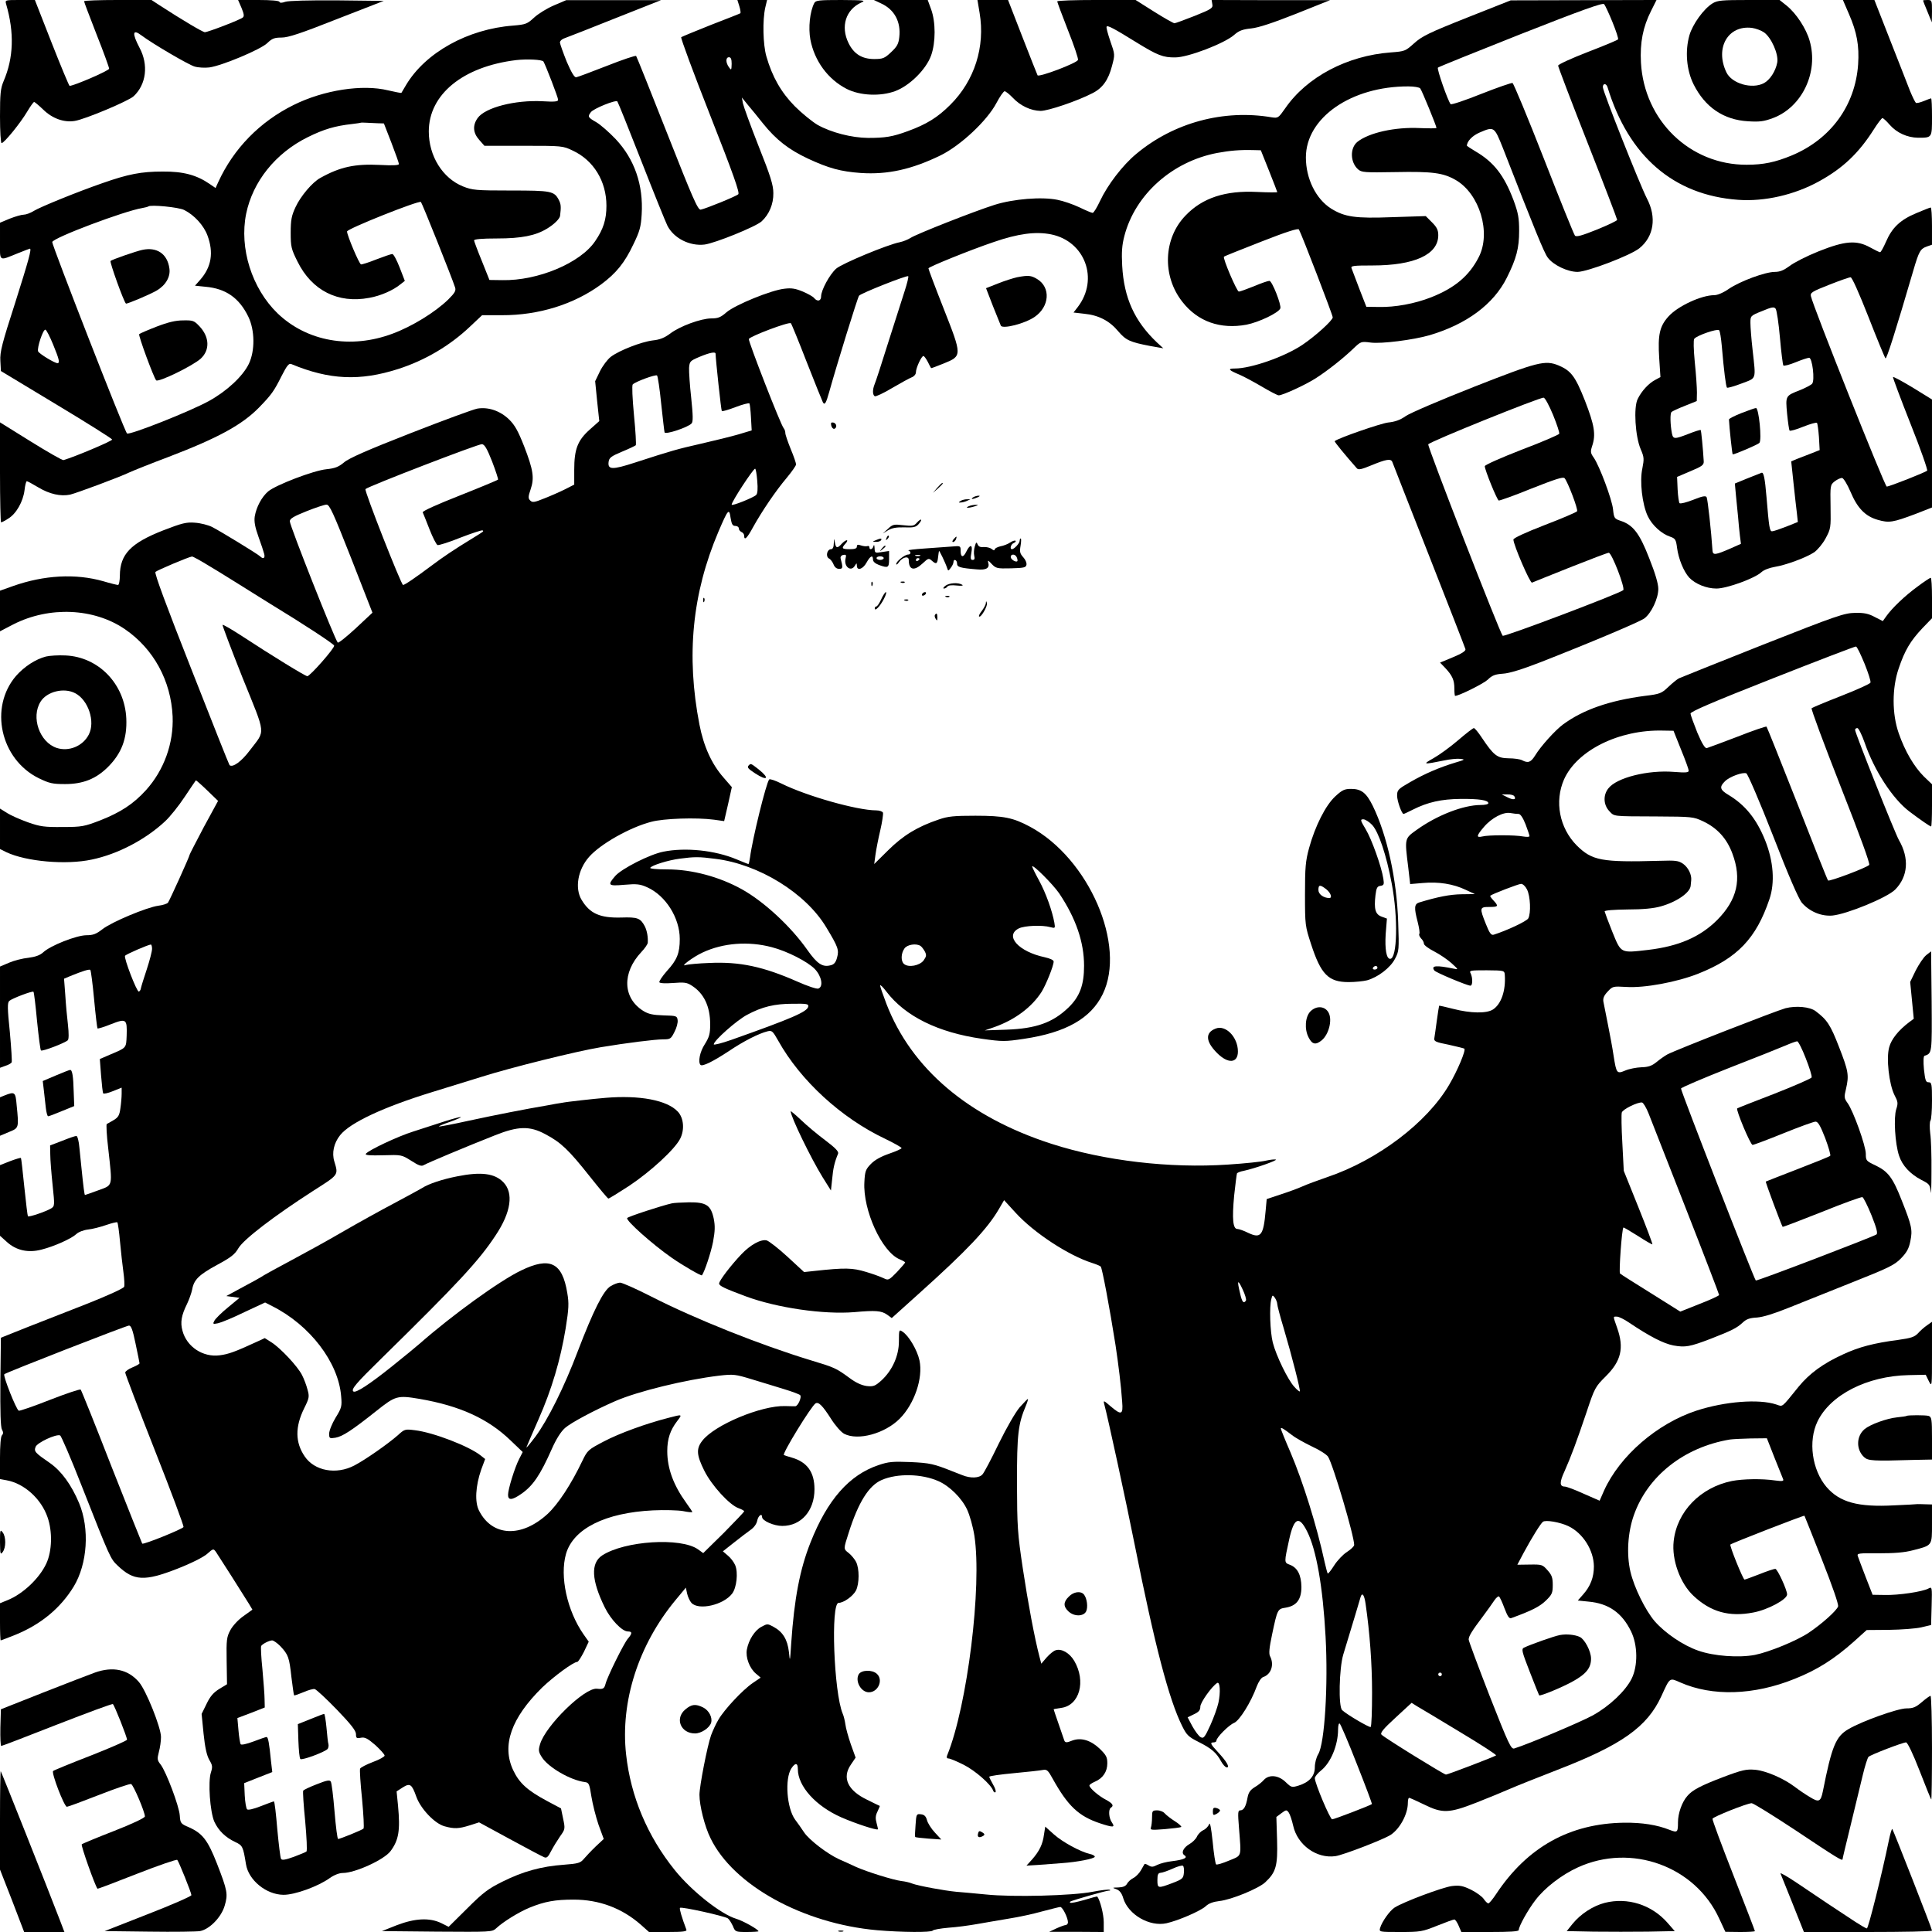 <?xml version="1.0" standalone="no"?>
<!DOCTYPE svg PUBLIC "-//W3C//DTD SVG 20010904//EN"
 "http://www.w3.org/TR/2001/REC-SVG-20010904/DTD/svg10.dtd">
<svg version="1.0" xmlns="http://www.w3.org/2000/svg"
 width="1080pt" height="1080pt" viewBox="0 0 1080 1080"
 preserveAspectRatio="xMidYMid meet">
<g transform="translate(0,1080) scale(0.1,-0.1)"
fill="#000000" stroke="none">
<path d="M34 10778 c47 -161 42 -302 -14 -432 -17 -41 -20 -69 -20 -197 0 -83
4 -149 9 -149 14 0 106 113 143 176 18 30 35 54 39 54 3 0 26 -19 51 -43 51
-50 117 -73 176 -63 57 9 300 111 329 138 71 66 84 176 33 271 -43 82 -39 107
11 69 61 -46 264 -165 297 -174 20 -6 57 -8 82 -5 69 9 287 100 324 136 27 26
40 31 80 31 37 0 107 23 309 103 l262 102 -260 3 c-162 1 -271 -2 -290 -8 -20
-7 -31 -7 -33 0 -2 6 -48 10 -117 10 l-114 0 19 -44 c14 -34 16 -47 7 -54 -15
-13 -195 -82 -212 -82 -11 0 -126 68 -254 151 l-44 29 -189 0 c-103 0 -188 -3
-188 -7 0 -5 32 -88 70 -186 39 -98 70 -184 70 -191 0 -11 -197 -96 -221 -96
-3 0 -48 108 -100 240 l-94 240 -84 0 c-82 0 -83 0 -77 -22z"/>
<path d="M3097 10770 c-38 -16 -87 -46 -111 -68 -39 -36 -47 -39 -117 -45
-254 -19 -491 -151 -599 -332 -13 -22 -25 -42 -26 -44 -2 -2 -35 5 -75 14
-143 35 -359 2 -528 -82 -188 -93 -335 -243 -421 -431 l-15 -33 -35 24 c-72
49 -146 69 -261 68 -119 0 -192 -14 -337 -65 -141 -49 -345 -132 -383 -155
-19 -12 -44 -21 -56 -21 -13 0 -47 -10 -78 -22 l-55 -23 0 -103 c0 -118 -10
-112 104 -66 33 13 61 24 63 24 11 0 -7 -65 -82 -302 -74 -229 -86 -276 -83
-325 l3 -57 310 -187 c170 -102 311 -191 312 -196 3 -7 -207 -96 -272 -115 -6
-2 -88 45 -183 104 l-172 107 0 -280 c0 -153 3 -279 6 -279 4 0 22 9 40 21 45
27 83 95 91 158 3 28 9 51 13 51 4 0 33 -16 65 -35 62 -37 124 -51 177 -40 37
9 272 96 333 125 22 10 119 49 215 85 280 107 413 180 508 277 70 72 84 92
126 176 30 59 41 72 54 67 214 -89 384 -96 597 -28 150 48 289 130 401 236
l69 65 110 0 c206 -1 404 61 555 172 85 63 132 121 181 225 35 72 42 97 46
167 10 164 -40 308 -145 420 -36 38 -85 81 -109 95 -47 27 -49 31 -30 56 15
20 138 70 148 60 4 -5 64 -154 134 -333 70 -179 136 -342 146 -362 36 -70 124
-115 208 -105 59 8 287 100 319 130 42 39 66 97 65 157 0 45 -15 94 -82 262
-45 114 -84 222 -88 240 l-6 33 34 -42 c19 -22 57 -69 84 -103 74 -92 144
-146 250 -196 118 -55 185 -73 297 -81 150 -10 285 20 447 99 111 55 259 193
311 292 19 36 40 66 46 66 5 0 26 -16 45 -36 43 -46 102 -73 156 -74 42 0 205
55 290 99 56 28 89 74 109 152 17 64 17 64 -9 138 -14 41 -24 78 -21 82 5 9
41 -10 170 -90 114 -70 146 -83 214 -82 71 0 274 78 328 125 27 24 47 32 96
37 41 4 122 31 251 82 l190 76 -331 0 -331 1 4 -24 c4 -21 -4 -27 -99 -65 -56
-22 -107 -41 -113 -41 -5 0 -57 29 -114 65 l-103 65 -219 0 c-121 0 -219 -3
-219 -8 0 -4 27 -77 60 -161 34 -85 59 -160 56 -166 -6 -18 -218 -98 -226 -86
-3 6 -41 102 -85 215 l-80 206 -86 0 -85 0 12 -72 c32 -189 -28 -379 -164
-514 -71 -71 -133 -109 -237 -147 -87 -32 -127 -38 -223 -38 -92 1 -205 30
-282 73 -30 18 -87 64 -127 104 -76 77 -126 164 -159 279 -19 66 -22 203 -6
273 l10 42 -83 0 -83 0 11 -35 c6 -19 8 -37 6 -39 -2 -2 -76 -31 -164 -65 -88
-35 -163 -66 -167 -69 -4 -4 69 -201 162 -437 130 -330 166 -433 157 -441 -13
-12 -180 -80 -210 -86 -16 -2 -44 62 -187 425 -93 236 -171 431 -174 434 -3 4
-77 -21 -163 -55 -87 -34 -164 -63 -172 -64 -10 -2 -27 27 -53 87 -20 50 -37
98 -38 107 0 10 13 21 33 27 17 6 145 56 282 111 l250 99 -265 0 -265 0 -68
-29z m993 -327 c-1 -36 -2 -37 -15 -19 -19 26 -19 56 0 56 11 0 15 -11 15 -37z
m-1052 13 c12 -20 82 -201 82 -214 0 -10 -20 -12 -87 -8 -154 8 -321 -35 -363
-94 -29 -41 -26 -83 9 -122 l29 -33 219 0 c215 0 219 0 275 -27 116 -54 188
-171 188 -308 0 -77 -17 -131 -63 -198 -82 -122 -320 -222 -519 -218 l-72 1
-42 105 c-24 58 -43 110 -44 116 0 7 42 11 128 11 138 0 216 16 280 55 40 24
71 55 73 72 6 51 5 64 -7 88 -26 50 -42 53 -269 53 -195 0 -214 2 -267 23
-114 46 -191 170 -191 307 0 207 191 363 488 399 61 7 146 3 153 -8z m-927
-345 l35 -1 42 -108 c23 -60 42 -113 42 -119 0 -7 -35 -9 -105 -5 -142 7 -224
-11 -335 -73 -44 -24 -110 -102 -138 -163 -22 -47 -27 -71 -27 -143 0 -78 3
-91 38 -161 80 -162 226 -236 401 -203 63 11 134 42 175 76 l24 19 -29 75
c-16 41 -34 75 -41 75 -7 0 -47 -14 -89 -30 -42 -17 -81 -29 -86 -28 -11 4
-78 163 -78 184 0 15 402 175 413 165 7 -7 175 -427 191 -478 6 -18 -2 -31
-38 -67 -74 -72 -203 -151 -311 -191 -234 -88 -480 -44 -644 114 -143 139
-214 363 -175 556 37 180 164 339 344 428 91 45 152 63 250 74 25 3 46 6 47 7
1 1 15 1 30 0 15 -1 44 -2 64 -3z m-1081 -485 c57 -29 109 -86 130 -143 35
-95 22 -175 -40 -246 l-30 -34 59 -6 c113 -10 188 -62 239 -167 37 -76 38
-191 3 -264 -34 -70 -124 -153 -222 -207 -104 -58 -448 -194 -459 -182 -15 14
-421 1056 -418 1070 5 24 404 174 503 190 17 3 32 7 34 9 12 11 170 -4 201
-20z m-733 -752 c34 -83 39 -104 24 -104 -16 0 -103 53 -108 66 -7 20 28 125
41 121 6 -2 25 -39 43 -83z"/>
<path d="M795 9403 c-33 -7 -170 -54 -177 -62 -6 -5 73 -226 86 -238 4 -4 133
50 172 73 50 29 78 77 71 123 -11 82 -70 122 -152 104z"/>
<path d="M875 8974 c-49 -19 -93 -38 -97 -42 -6 -6 82 -245 95 -258 12 -13
207 82 250 122 51 48 48 120 -7 179 -31 33 -37 35 -92 34 -42 0 -84 -10 -149
-35z"/>
<path d="M4552 10783 c-25 -48 -34 -138 -22 -204 23 -120 98 -222 203 -276 75
-38 189 -43 272 -12 80 30 172 121 200 199 26 73 26 187 0 258 l-19 52 -150 0
-151 0 40 -19 c75 -34 112 -103 102 -189 -4 -38 -13 -53 -46 -84 -36 -34 -46
-38 -94 -38 -68 0 -114 28 -144 90 -45 92 -15 187 72 226 27 12 15 13 -112 14
-126 0 -143 -2 -151 -17z"/>
<path d="M8200 10701 c-212 -84 -252 -104 -295 -143 -49 -44 -52 -45 -130 -51
-244 -18 -470 -137 -591 -313 -37 -53 -40 -55 -74 -50 -269 46 -549 -29 -759
-205 -75 -62 -160 -173 -202 -263 -17 -36 -35 -66 -41 -66 -6 0 -39 14 -74 31
-36 17 -91 36 -123 42 -87 18 -246 5 -351 -28 -114 -36 -439 -164 -470 -185
-14 -9 -41 -20 -60 -24 -68 -13 -323 -119 -356 -148 -36 -32 -84 -120 -84
-155 0 -26 -21 -31 -39 -9 -6 8 -35 24 -63 36 -41 17 -63 21 -103 16 -75 -8
-274 -90 -323 -131 -33 -29 -48 -35 -86 -35 -57 0 -177 -44 -230 -85 -31 -23
-57 -34 -97 -38 -64 -8 -188 -56 -235 -92 -18 -14 -45 -50 -60 -80 l-27 -56
11 -111 12 -112 -54 -48 c-67 -60 -86 -109 -86 -224 l0 -83 -51 -26 c-28 -14
-80 -37 -116 -51 -56 -23 -67 -24 -79 -12 -12 12 -12 21 2 62 22 64 15 109
-36 241 -34 86 -52 119 -85 151 -49 47 -114 70 -176 60 -23 -4 -191 -66 -375
-138 -238 -93 -345 -140 -371 -163 -30 -25 -50 -33 -98 -38 -72 -7 -283 -88
-326 -124 -36 -31 -66 -87 -75 -140 -4 -29 1 -58 21 -114 15 -41 29 -84 32
-96 6 -24 -6 -30 -23 -13 -12 12 -216 137 -268 164 -22 11 -65 22 -96 24 -48
4 -72 -2 -178 -43 -181 -71 -241 -133 -242 -252 0 -29 -5 -53 -10 -53 -6 0
-43 9 -83 21 -155 44 -331 34 -504 -27 l-73 -26 0 -114 0 -113 75 39 c201 102
450 91 623 -27 161 -110 258 -289 267 -488 6 -150 -48 -300 -149 -412 -71 -78
-142 -124 -256 -169 -89 -34 -102 -37 -210 -37 -100 -1 -125 2 -193 26 -42 15
-95 38 -117 52 l-40 25 0 -113 0 -113 36 -18 c111 -52 333 -72 477 -41 145 30
301 112 410 214 27 25 76 86 109 136 33 49 61 91 63 93 1 1 30 -24 63 -56 l61
-59 -80 -147 c-43 -82 -79 -151 -79 -154 0 -9 -112 -256 -121 -268 -5 -6 -29
-14 -54 -17 -65 -9 -261 -91 -312 -131 -36 -28 -53 -34 -91 -34 -56 -1 -201
-58 -241 -96 -18 -16 -43 -25 -82 -30 -31 -3 -79 -15 -107 -27 l-52 -22 0
-283 0 -283 30 11 c17 5 32 14 35 19 3 4 -2 81 -10 170 -14 134 -14 164 -3
174 16 14 129 57 135 51 3 -2 12 -76 20 -163 9 -87 18 -161 22 -165 7 -7 135
42 150 57 6 6 6 39 1 85 -5 41 -12 116 -15 167 l-7 92 33 14 c68 28 109 41
114 35 3 -3 13 -77 21 -164 8 -87 17 -160 19 -163 3 -2 37 8 76 24 85 33 90
29 87 -64 -3 -71 0 -67 -92 -106 l-58 -25 7 -92 c4 -51 9 -96 12 -100 2 -4 26
1 53 12 l50 20 0 -34 c0 -18 -3 -55 -7 -81 -5 -39 -12 -51 -37 -66 -17 -10
-34 -20 -39 -22 -4 -1 -1 -63 8 -137 24 -218 28 -203 -56 -234 -38 -14 -72
-26 -74 -26 -3 0 -9 46 -20 155 -2 22 -7 70 -11 108 -3 38 -11 67 -17 67 -7 0
-42 -12 -79 -27 l-68 -26 1 -51 c0 -28 6 -104 13 -170 12 -115 12 -118 -8
-131 -28 -17 -124 -50 -130 -44 -2 2 -11 76 -20 163 -9 88 -17 161 -19 163 -2
2 -29 -6 -61 -18 l-56 -22 0 -197 0 -198 39 -35 c52 -47 119 -62 194 -42 71
18 166 61 193 86 12 12 41 23 66 26 23 2 69 14 101 25 32 11 60 18 63 15 3 -3
10 -52 15 -109 5 -56 14 -133 19 -170 5 -36 7 -73 4 -81 -3 -9 -94 -50 -202
-93 -108 -42 -262 -103 -342 -134 l-145 -58 -3 -246 c-1 -167 1 -253 9 -267 8
-15 8 -24 0 -32 -7 -7 -11 -57 -11 -128 l0 -117 38 -7 c98 -18 193 -104 228
-207 28 -80 25 -189 -7 -258 -39 -84 -132 -171 -217 -205 l-42 -17 0 -104 c0
-57 2 -104 4 -104 2 0 38 14 81 31 143 58 253 149 327 270 77 127 90 324 30
467 -43 102 -98 178 -162 223 -84 58 -91 65 -81 91 8 23 114 73 137 64 6 -2
60 -127 119 -278 162 -411 162 -411 203 -450 90 -86 150 -89 334 -17 77 30
144 64 165 82 35 31 36 31 50 12 15 -22 155 -242 185 -291 l19 -32 -50 -36
c-29 -20 -60 -54 -73 -78 -21 -39 -23 -54 -21 -173 l2 -130 -43 -26 c-32 -20
-51 -41 -71 -83 l-28 -57 11 -111 c8 -78 18 -121 32 -146 18 -30 19 -39 9 -70
-17 -52 -5 -220 19 -275 23 -50 62 -88 117 -114 41 -19 44 -25 60 -124 14 -89
113 -170 209 -171 63 -1 195 47 260 94 24 17 53 28 72 28 69 0 231 74 267 122
46 62 55 115 42 254 l-8 80 34 22 c41 26 51 19 76 -51 24 -68 103 -151 158
-166 54 -15 79 -14 140 5 l53 17 173 -94 c95 -52 181 -97 191 -101 14 -6 22 1
39 35 12 23 35 60 50 82 28 39 29 42 17 98 l-12 58 -79 42 c-108 58 -154 99
-188 171 -66 139 -11 293 162 463 67 64 175 143 196 143 5 0 21 25 37 56 l27
57 -29 41 c-92 132 -134 324 -98 450 41 141 220 230 486 243 63 3 139 1 168
-4 28 -6 52 -8 52 -5 0 2 -15 25 -34 51 -71 98 -106 192 -106 289 0 68 16 117
56 169 29 38 30 38 -50 17 -122 -31 -274 -86 -361 -132 -86 -45 -91 -49 -119
-107 -64 -134 -136 -243 -195 -298 -146 -134 -309 -127 -383 18 -25 48 -20
138 12 230 l22 59 -24 19 c-64 52 -266 130 -369 142 -55 7 -58 6 -95 -28 -56
-49 -180 -136 -243 -169 -101 -53 -223 -31 -278 51 -53 78 -54 164 -3 268 29
58 30 66 19 105 -6 24 -20 61 -31 82 -25 49 -120 150 -170 182 l-38 24 -52
-24 c-113 -52 -151 -66 -199 -72 -94 -13 -185 47 -209 137 -13 47 -6 86 25
149 12 25 25 61 29 81 10 56 38 83 141 139 76 41 98 58 118 93 30 50 200 180
416 319 146 93 143 88 120 165 -15 48 -3 103 32 147 55 70 244 158 514 241 66
20 190 59 275 85 168 53 530 143 668 166 144 24 303 44 349 44 40 0 44 3 63
41 12 22 20 52 18 66 -3 24 -6 25 -79 27 -59 2 -84 7 -113 25 -115 72 -120
213 -11 329 19 20 35 43 36 52 2 32 -4 66 -16 91 -25 47 -40 53 -133 50 -118
-3 -175 22 -221 99 -39 65 -21 169 42 240 63 72 228 165 347 196 70 19 253 25
351 12 l57 -8 22 95 21 95 -46 53 c-66 75 -111 173 -135 296 -75 385 -41 733
106 1079 54 126 60 133 68 77 6 -36 11 -45 27 -45 10 0 19 -6 19 -14 0 -8 7
-16 15 -20 8 -3 15 -12 15 -21 0 -29 16 -14 49 47 51 92 128 205 188 276 29
35 53 69 53 76 0 7 -13 46 -30 86 -16 40 -30 80 -30 89 0 10 -4 21 -9 27 -15
14 -199 487 -195 499 6 15 225 98 235 88 4 -4 44 -102 89 -218 45 -115 86
-216 90 -224 10 -18 18 -4 35 57 42 151 159 529 167 539 11 14 269 116 275
109 3 -3 -6 -40 -20 -83 -14 -43 -55 -172 -92 -288 -36 -115 -70 -220 -76
-233 -12 -30 -12 -59 1 -67 5 -3 49 17 97 46 48 28 97 55 110 60 13 5 23 17
23 28 0 24 31 91 42 91 4 0 15 -15 24 -32 9 -18 17 -34 19 -36 1 -1 33 11 70
26 104 42 104 43 0 307 -47 119 -85 220 -85 225 0 8 240 105 365 147 136 47
234 60 320 43 190 -38 269 -250 150 -406 l-24 -31 61 -7 c80 -8 141 -40 189
-98 43 -50 64 -60 178 -82 l74 -13 -36 33 c-125 119 -184 248 -194 429 -4 76
-1 115 12 165 60 232 267 417 519 465 71 13 125 18 202 16 l42 -1 46 -115 c25
-63 46 -117 46 -119 0 -2 -51 -2 -113 1 -177 9 -305 -33 -399 -131 -125 -128
-133 -339 -18 -484 86 -110 212 -154 358 -127 70 14 179 66 189 91 7 19 -46
154 -61 154 -8 0 -46 -13 -86 -30 -40 -16 -78 -30 -85 -30 -11 0 -91 187 -83
195 2 3 96 40 208 84 145 57 207 76 211 68 16 -28 189 -478 189 -491 0 -17
-97 -105 -170 -154 -100 -67 -287 -132 -377 -132 -43 0 -36 -9 27 -35 25 -11
81 -41 125 -67 44 -26 86 -48 93 -48 22 0 151 59 208 96 64 41 153 111 210
166 41 39 42 40 96 33 61 -8 239 15 329 41 207 61 358 173 432 321 54 108 69
166 69 262 0 72 -5 100 -31 171 -53 140 -110 214 -215 275 -25 15 -46 29 -46
30 0 25 31 57 71 74 81 35 82 34 130 -86 176 -452 231 -587 251 -613 31 -42
111 -80 167 -80 56 1 295 92 345 132 81 65 98 173 42 279 -39 76 -246 597
-246 622 0 22 19 22 26 0 118 -387 370 -604 730 -630 148 -11 316 28 452 103
133 73 222 157 307 291 22 35 44 63 48 63 4 0 22 -16 40 -37 40 -46 99 -72
159 -73 79 0 78 -1 78 116 0 57 -2 104 -5 104 -3 0 -22 -7 -41 -15 -20 -8 -40
-13 -44 -10 -4 3 -19 33 -33 67 -13 35 -64 163 -112 286 l-87 222 -88 0 -88 0
34 -79 c44 -101 58 -176 51 -281 -16 -230 -153 -418 -371 -509 -92 -38 -158
-52 -252 -52 -317 -1 -573 247 -591 571 -6 112 11 199 57 290 l30 60 -407 -1
-408 -1 -245 -97z m814 -25 c20 -49 34 -92 31 -96 -2 -4 -79 -36 -170 -71 -90
-35 -165 -69 -165 -76 0 -6 74 -201 165 -432 91 -231 165 -425 165 -430 0 -5
-51 -29 -112 -54 -85 -34 -116 -43 -124 -34 -6 7 -84 200 -174 431 -90 230
-169 420 -175 422 -5 2 -84 -25 -175 -61 -90 -36 -167 -62 -171 -57 -15 17
-78 197 -71 204 4 4 212 88 462 187 345 136 458 176 467 168 6 -7 27 -52 47
-101z m-1075 -370 c9 -10 91 -211 91 -221 0 -3 -42 -3 -92 -1 -140 7 -286 -26
-350 -77 -42 -34 -41 -113 3 -153 20 -18 36 -19 211 -16 206 4 265 -4 335 -44
134 -77 200 -295 129 -432 -53 -104 -134 -172 -266 -224 -92 -36 -201 -56
-293 -54 l-69 1 -39 100 c-21 55 -41 107 -44 116 -5 13 11 15 117 15 235 0
368 61 368 169 0 29 -8 45 -35 72 l-35 35 -188 -6 c-206 -8 -265 1 -341 48
-85 54 -141 167 -141 286 0 222 254 398 573 397 31 0 61 -5 66 -11z m-3939
-1483 c1 -35 31 -317 35 -321 2 -3 37 7 76 22 39 15 74 24 78 21 3 -4 7 -39 9
-79 l4 -72 -73 -22 c-41 -12 -135 -35 -209 -52 -136 -31 -161 -38 -371 -106
-126 -41 -152 -40 -147 3 3 24 13 32 75 58 39 16 74 33 77 36 3 3 -1 79 -10
168 -9 95 -12 167 -7 172 16 16 128 57 136 50 4 -4 15 -75 23 -157 9 -82 17
-154 19 -161 5 -14 131 28 151 50 9 9 8 46 -2 142 -8 72 -13 147 -12 169 3 36
6 39 58 61 57 24 90 30 90 18z m-1249 -603 c20 -52 35 -98 33 -101 -2 -3 -98
-43 -214 -89 -127 -50 -209 -87 -207 -94 3 -6 20 -49 38 -95 18 -46 38 -85 45
-88 7 -2 65 16 129 42 65 25 120 43 123 40 6 -6 10 -3 -58 -45 -105 -64 -165
-105 -225 -150 -91 -68 -152 -110 -162 -110 -10 0 -218 528 -210 536 14 15
634 254 651 251 15 -1 29 -26 57 -97z m1482 -107 c4 -46 2 -72 -6 -80 -16 -15
-137 -64 -137 -54 0 17 120 200 131 201 4 0 9 -30 12 -67z m-2269 -436 l118
-302 -93 -87 c-52 -48 -97 -84 -101 -80 -17 19 -268 653 -268 678 0 15 23 28
93 56 50 20 101 37 112 37 17 1 37 -43 139 -302z m-791 -43 c51 -30 130 -80
177 -109 47 -30 119 -74 160 -100 186 -113 355 -224 358 -234 4 -13 -135 -171
-150 -171 -11 0 -194 112 -371 228 -54 35 -101 62 -103 59 -2 -2 48 -135 112
-296 133 -329 129 -289 41 -405 -47 -63 -97 -99 -114 -83 -3 3 -99 245 -214
538 -138 350 -207 535 -200 542 9 9 186 84 204 86 5 1 50 -24 100 -55z m-323
-2138 c0 -14 -13 -64 -29 -113 -16 -48 -31 -96 -33 -106 -1 -10 -7 -19 -12
-20 -11 -3 -85 189 -77 200 6 9 127 61 144 63 4 0 7 -11 7 -24z m-92 -2208
c12 -57 22 -106 22 -109 0 -4 -18 -14 -40 -23 -22 -9 -40 -22 -40 -29 0 -7 74
-202 165 -433 91 -230 163 -424 161 -430 -4 -11 -224 -100 -231 -93 -2 3 -79
196 -171 429 -91 234 -169 428 -173 432 -4 4 -81 -22 -171 -57 -91 -36 -170
-63 -175 -61 -14 5 -89 195 -81 204 11 10 680 271 697 272 12 0 21 -24 37
-102z m809 -1690 c45 -48 50 -63 62 -173 7 -54 13 -100 15 -102 2 -2 25 6 51
17 27 12 56 20 64 18 9 -2 64 -53 124 -115 79 -82 107 -118 107 -137 0 -22 3
-25 28 -20 22 4 37 -4 80 -41 28 -26 52 -52 52 -59 0 -6 -30 -23 -66 -36 -37
-14 -69 -31 -71 -37 -3 -7 2 -84 11 -170 8 -87 12 -161 8 -165 -8 -8 -131 -58
-142 -58 -4 0 -13 69 -20 154 -7 85 -16 160 -21 167 -6 10 -23 7 -78 -15 -39
-15 -73 -31 -76 -36 -3 -4 2 -81 11 -170 8 -90 12 -166 7 -170 -4 -4 -37 -17
-71 -30 -48 -17 -66 -20 -71 -11 -4 6 -13 81 -21 166 -7 85 -15 155 -19 155
-3 0 -36 -12 -74 -27 -41 -16 -71 -23 -76 -17 -5 5 -11 40 -13 78 l-3 68 78
31 79 31 -7 60 c-10 101 -16 136 -25 136 -4 0 -37 -11 -73 -25 -40 -15 -69
-21 -72 -15 -3 6 -9 41 -12 78 l-6 68 77 29 76 30 -1 45 c0 25 -6 100 -12 168
-7 67 -10 126 -7 131 8 12 44 30 61 31 8 0 29 -15 46 -32z"/>
<path d="M1735 1190 l-70 -28 3 -93 c2 -52 6 -97 11 -102 9 -9 142 41 153 57
4 6 6 18 4 26 -3 8 -7 50 -11 93 -4 42 -10 77 -13 76 -4 0 -38 -13 -77 -29z"/>
<path d="M9573 10781 c-49 -30 -111 -116 -129 -178 -25 -88 -17 -193 23 -274
64 -128 167 -199 305 -207 64 -4 88 -1 139 18 163 61 256 257 205 432 -19 68
-75 153 -128 196 l-40 32 -172 0 c-152 0 -175 -2 -203 -19z m288 -162 c41 -29
82 -122 74 -168 -9 -49 -41 -98 -75 -116 -67 -35 -179 -2 -209 60 -66 137 9
266 143 249 21 -3 51 -14 67 -25z"/>
<path d="M10750 10797 c0 -2 11 -30 25 -63 l24 -59 1 63 c0 60 -1 62 -25 62
-14 0 -25 -1 -25 -3z"/>
<path d="M10711 9608 c-88 -37 -134 -80 -168 -159 -14 -32 -29 -59 -33 -59 -4
0 -29 12 -56 27 -76 42 -140 37 -288 -22 -65 -26 -138 -63 -162 -82 -33 -24
-54 -33 -83 -33 -53 0 -194 -52 -257 -95 -30 -21 -63 -35 -81 -35 -72 0 -204
-61 -256 -119 -50 -55 -60 -103 -52 -232 l7 -107 -28 -15 c-37 -19 -77 -62
-99 -107 -24 -46 -14 -211 17 -282 19 -44 19 -54 9 -106 -16 -72 -1 -201 30
-267 24 -51 77 -99 125 -115 29 -10 33 -16 39 -63 8 -61 37 -132 68 -166 33
-35 96 -61 152 -61 58 0 215 57 252 92 13 12 44 24 74 29 62 10 176 52 221 82
18 13 47 47 63 77 29 54 30 58 28 177 -2 121 -2 122 24 143 15 11 33 19 41 18
8 -2 29 -36 46 -76 39 -93 83 -138 153 -158 63 -18 83 -15 211 33 l92 36 0
302 0 302 -107 66 c-60 36 -109 63 -111 59 -1 -4 43 -122 98 -261 56 -140 97
-258 93 -262 -11 -10 -211 -89 -226 -89 -11 1 -414 1012 -424 1065 -4 19 8 26
102 63 58 23 112 42 120 42 8 0 46 -85 100 -222 48 -123 91 -227 95 -231 6 -7
57 154 156 492 31 106 39 120 75 133 l29 10 0 104 c0 57 -3 104 -7 104 -5 0
-41 -15 -82 -32z m-761 -696 c7 -81 16 -150 19 -155 4 -4 35 4 69 18 34 14 68
25 75 25 18 0 33 -126 17 -145 -6 -7 -36 -23 -68 -36 -82 -32 -81 -31 -72
-132 5 -49 11 -91 14 -94 3 -4 38 6 77 22 38 15 73 25 76 21 3 -3 8 -39 11
-79 l4 -73 -48 -19 c-27 -10 -63 -24 -80 -31 l-31 -13 13 -123 c7 -68 16 -144
19 -169 l5 -47 -65 -26 c-36 -14 -71 -26 -79 -26 -14 0 -17 23 -31 190 -9 107
-16 142 -28 137 -7 -3 -43 -17 -81 -32 l-68 -28 6 -66 c4 -36 9 -91 12 -121 2
-30 7 -76 10 -103 l6 -47 -56 -25 c-87 -38 -101 -40 -103 -13 -7 108 -27 289
-33 299 -6 9 -25 5 -75 -15 -38 -15 -71 -23 -76 -19 -4 4 -9 39 -11 77 l-3 70
75 32 c65 27 75 35 74 55 -4 70 -14 172 -17 175 -2 2 -32 -7 -67 -21 -80 -31
-87 -31 -94 3 -9 47 -11 111 -2 119 4 4 38 20 74 34 l67 27 1 48 c0 27 -5 103
-12 169 -7 74 -8 124 -3 131 15 19 129 58 139 48 5 -5 11 -45 15 -89 12 -140
23 -226 29 -232 3 -3 39 7 81 23 86 33 81 16 62 189 -7 61 -12 128 -12 150 0
39 0 40 65 66 55 23 67 25 76 13 6 -8 17 -81 24 -162z"/>
<path d="M9735 8491 c-38 -15 -70 -31 -70 -36 2 -45 18 -195 21 -195 13 0 141
55 149 64 15 15 -3 196 -19 195 -6 0 -42 -13 -81 -28z"/>
<path d="M5685 9250 c-22 -5 -70 -20 -107 -35 l-66 -26 39 -101 c22 -55 42
-104 44 -109 12 -19 134 12 188 49 84 57 92 165 15 212 -35 21 -50 22 -113 10z"/>
<path d="M8238 8637 c-185 -73 -356 -146 -380 -163 -31 -22 -60 -32 -99 -36
-41 -5 -276 -86 -298 -104 -3 -3 58 -77 124 -152 9 -10 26 -6 84 18 80 33 106
37 114 18 2 -7 95 -242 205 -523 110 -280 202 -516 204 -524 2 -10 -21 -25
-70 -45 l-72 -30 29 -30 c40 -43 51 -68 51 -115 0 -23 2 -41 4 -41 22 0 158
68 182 90 24 24 41 31 85 34 36 2 107 24 210 64 286 112 553 225 581 245 39
29 78 111 78 165 0 29 -17 87 -51 172 -54 139 -90 186 -161 209 -33 11 -36 15
-41 64 -6 56 -76 243 -108 289 -18 25 -19 33 -9 64 22 65 13 117 -40 254 -54
136 -77 167 -147 197 -76 31 -116 21 -475 -120z m444 -157 c21 -52 37 -99 34
-105 -2 -5 -96 -46 -210 -89 -113 -44 -206 -85 -206 -92 0 -21 68 -188 78
-192 5 -1 88 28 183 67 132 52 177 67 185 58 17 -18 77 -175 70 -185 -3 -5
-84 -40 -181 -77 -106 -41 -175 -73 -175 -81 0 -29 93 -245 104 -241 6 3 102
41 214 86 111 44 208 81 215 81 17 0 93 -198 81 -209 -21 -19 -666 -263 -674
-255 -16 17 -421 1058 -416 1070 5 14 623 263 645 261 8 -1 31 -44 53 -97z"/>
<path d="M4647 8420 c3 -11 11 -19 17 -17 17 6 13 31 -6 35 -12 2 -15 -2 -11
-18z"/>
<path d="M5239 8073 l-24 -28 28 24 c15 14 27 26 27 28 0 8 -8 1 -31 -24z"/>
<path d="M5440 8020 c-18 -12 -2 -12 25 0 13 6 15 9 5 9 -8 0 -22 -4 -30 -9z"/>
<path d="M5370 8000 c-13 -9 -13 -10 0 -9 8 0 24 4 35 9 l20 9 -20 0 c-11 0
-27 -4 -35 -9z"/>
<path d="M5415 7970 c-25 -11 1 -11 35 0 20 6 21 8 5 8 -11 0 -29 -3 -40 -8z"/>
<path d="M5126 7879 c-16 -19 -25 -21 -76 -15 -53 6 -60 5 -86 -20 l-29 -26
30 18 c22 13 47 17 91 16 50 -2 64 1 79 18 10 11 16 22 14 25 -3 2 -13 -5 -23
-16z"/>
<path d="M4956 7793 c-6 -14 -5 -15 5 -6 7 7 10 15 7 18 -3 3 -9 -2 -12 -12z"/>
<path d="M5330 7785 c-7 -9 -8 -15 -2 -15 5 0 12 7 16 15 3 8 4 15 2 15 -2 0
-9 -7 -16 -15z"/>
<path d="M4661 7763 c0 -21 -6 -33 -15 -33 -23 0 -32 -41 -12 -52 10 -5 21
-21 26 -34 6 -15 17 -24 31 -24 21 0 22 6 8 59 -2 8 4 17 15 19 15 3 18 0 13
-19 -12 -46 30 -79 52 -41 10 16 10 16 11 0 0 -31 34 -20 54 17 21 38 36 45
36 17 0 -11 12 -22 33 -30 52 -19 57 -16 57 33 l0 45 -40 -6 c-39 -6 -40 -6
-41 22 -1 17 -3 22 -6 12 -5 -20 -23 -25 -23 -7 0 6 -6 9 -12 6 -7 -2 -23 0
-35 4 -17 6 -23 5 -23 -6 0 -11 -11 -15 -40 -15 -44 0 -48 5 -23 32 9 10 12
18 6 18 -5 0 -18 -9 -28 -20 -24 -27 -33 -25 -38 8 -4 25 -4 25 -6 -5z m279
-83 c0 -5 -9 -10 -20 -10 -11 0 -20 5 -20 10 0 6 9 10 20 10 11 0 20 -4 20
-10z"/>
<path d="M4895 7780 c-19 -8 -19 -9 2 -9 12 -1 25 4 28 9 7 12 -2 12 -30 0z"/>
<path d="M5700 7777 c0 -14 -31 -47 -43 -47 -14 0 -6 28 9 34 9 4 14 9 11 13
-4 3 -17 -1 -29 -9 -13 -9 -38 -19 -56 -22 -17 -4 -32 -12 -32 -18 0 -6 -7 -5
-16 3 -9 7 -29 12 -44 11 -19 -2 -30 2 -35 15 -6 15 -9 13 -16 -12 -5 -16 -6
-39 -3 -52 4 -16 2 -23 -9 -23 -11 0 -13 8 -7 40 9 47 -7 50 -28 7 -17 -36
-32 -34 -32 3 0 29 -1 29 -47 25 -27 -2 -95 -7 -153 -11 -58 -4 -99 -9 -92
-11 16 -6 15 -23 -2 -23 -18 0 -66 -38 -66 -53 0 -6 7 -2 15 10 20 29 55 37
55 13 0 -57 30 -64 78 -19 32 30 34 30 53 13 23 -20 29 -16 33 22 2 16 4 31 5
34 1 6 36 -66 45 -94 6 -19 7 -19 21 0 8 10 15 25 15 32 0 20 20 13 20 -8 0
-20 15 -25 112 -33 52 -5 72 8 62 39 -4 14 1 12 19 -8 24 -25 30 -27 108 -25
72 2 84 4 87 20 2 11 -6 29 -18 42 -18 20 -21 30 -15 64 4 23 4 41 1 41 -3 0
-6 -6 -6 -13z m-557 -84 c-7 -2 -19 -2 -25 0 -7 3 -2 5 12 5 14 0 19 -2 13 -5z
m541 -9 c4 -9 5 -19 3 -21 -8 -8 -37 10 -37 23 0 19 26 18 34 -2z m-544 -8 c0
-3 -4 -8 -10 -11 -5 -3 -10 -1 -10 4 0 6 5 11 10 11 6 0 10 -2 10 -4z"/>
<path d="M4929 7733 c-13 -16 -12 -17 4 -4 9 7 17 15 17 17 0 8 -8 3 -21 -13z"/>
<path d="M10719 7521 c-71 -52 -142 -120 -174 -165 l-20 -28 -45 23 c-35 19
-60 24 -110 23 -60 -1 -102 -15 -515 -178 -247 -98 -459 -183 -470 -188 -11
-6 -38 -28 -60 -49 -37 -35 -46 -39 -130 -49 -198 -26 -345 -77 -458 -160 -43
-32 -124 -121 -156 -174 -24 -38 -39 -43 -72 -26 -10 6 -45 11 -76 11 -64 1
-83 16 -150 116 -19 29 -39 53 -44 53 -5 0 -45 -31 -88 -68 -43 -37 -105 -82
-137 -100 -64 -36 -60 -37 59 -13 32 7 72 11 90 9 29 -3 27 -5 -28 -21 -86
-26 -169 -61 -252 -109 -68 -39 -73 -44 -73 -76 0 -30 26 -102 36 -102 3 0 26
11 52 24 83 42 160 59 267 60 103 1 155 -7 155 -24 0 -6 -19 -10 -43 -10 -96
0 -244 -57 -359 -140 -67 -48 -66 -46 -46 -207 l11 -95 71 6 c87 8 170 -5 239
-38 l52 -24 -75 -1 c-64 -1 -132 -14 -237 -46 -27 -9 -29 -29 -8 -109 8 -32
13 -62 9 -67 -3 -5 2 -16 10 -25 9 -8 16 -22 16 -30 0 -7 26 -27 58 -43 31
-16 75 -46 97 -66 38 -35 39 -36 12 -30 -98 20 -129 18 -109 -10 7 -11 184
-85 202 -85 13 0 13 45 1 69 -9 16 -2 17 90 17 98 -1 99 -1 101 -26 6 -88 -20
-163 -66 -193 -35 -23 -124 -22 -221 3 -43 11 -79 19 -80 18 -1 -2 -7 -39 -13
-83 -6 -44 -12 -89 -14 -99 -3 -17 8 -22 80 -36 45 -10 85 -20 88 -22 9 -10
-38 -122 -85 -202 -124 -212 -400 -421 -681 -516 -52 -18 -115 -41 -139 -52
-24 -11 -79 -31 -122 -45 l-78 -26 -6 -66 c-12 -138 -27 -156 -97 -123 -24 12
-52 22 -61 22 -25 0 -30 56 -18 186 7 64 14 120 16 125 3 4 20 11 38 14 64 14
191 59 179 63 -7 2 -32 -1 -55 -6 -23 -6 -119 -16 -212 -22 -326 -22 -692 21
-987 116 -465 150 -783 420 -923 783 -19 50 -35 96 -35 102 0 7 16 -9 35 -34
106 -139 290 -229 535 -264 114 -16 128 -16 235 0 234 35 373 114 439 249 134
273 -77 759 -405 936 -95 51 -147 62 -306 62 -119 0 -153 -3 -205 -21 -119
-40 -199 -89 -282 -171 l-79 -78 7 52 c4 29 16 91 27 137 11 47 17 91 15 98
-3 7 -20 13 -38 13 -106 0 -389 80 -530 150 -34 17 -64 27 -68 23 -17 -19 -95
-338 -107 -435 -3 -21 -7 -38 -9 -38 -3 0 -32 12 -66 26 -121 51 -287 68 -410
43 -76 -15 -231 -94 -268 -135 -46 -53 -41 -58 50 -50 70 6 88 4 128 -14 103
-46 182 -171 182 -289 0 -79 -15 -117 -72 -179 -26 -30 -45 -58 -42 -63 3 -6
36 -7 77 -4 61 5 77 3 103 -14 69 -43 104 -117 104 -217 0 -53 -5 -71 -30
-111 -28 -43 -39 -100 -24 -116 11 -10 70 19 158 77 83 56 168 99 217 111 24
6 29 1 59 -52 125 -224 353 -433 598 -549 50 -24 92 -48 92 -52 0 -4 -31 -18
-69 -31 -46 -16 -81 -35 -103 -58 -29 -30 -33 -41 -36 -101 -9 -157 98 -391
198 -432 17 -7 30 -15 30 -17 0 -3 -21 -27 -46 -54 -45 -46 -48 -47 -73 -35
-14 7 -59 24 -100 36 -76 23 -116 24 -291 5 l-55 -6 -92 85 c-51 47 -104 88
-117 92 -32 8 -91 -24 -142 -78 -58 -61 -124 -147 -124 -163 0 -13 29 -27 150
-72 173 -64 434 -102 605 -88 121 11 152 8 184 -14 l26 -19 150 135 c273 245
385 364 450 476 l28 48 64 -70 c103 -113 296 -239 428 -281 22 -7 44 -16 48
-20 8 -7 49 -225 83 -440 16 -107 31 -226 37 -316 6 -73 -4 -77 -65 -25 -39
34 -41 34 -35 11 19 -69 123 -548 171 -790 111 -556 190 -860 265 -1010 24
-48 34 -59 90 -87 74 -37 101 -61 127 -109 10 -18 24 -34 32 -34 18 0 0 32
-49 85 -43 46 -47 55 -24 55 8 0 15 4 15 10 0 17 69 87 99 99 30 13 94 115
126 203 10 27 26 50 36 53 45 15 63 69 39 116 -8 14 -5 46 11 122 30 142 31
143 76 150 61 10 88 46 88 116 -1 67 -22 108 -65 124 -32 12 -32 11 -3 143 27
121 55 133 100 43 52 -103 88 -311 103 -587 15 -273 -5 -599 -41 -658 -11 -18
-19 -50 -19 -73 0 -50 -31 -84 -92 -103 -37 -11 -40 -10 -71 20 -40 39 -93 44
-122 12 -10 -12 -33 -30 -52 -41 -24 -15 -34 -30 -39 -57 -9 -50 -21 -72 -41
-72 -13 0 -14 -12 -7 -98 13 -168 18 -152 -56 -183 -36 -15 -68 -25 -72 -21
-4 4 -13 61 -19 126 -9 83 -15 113 -20 98 -5 -12 -19 -27 -33 -33 -13 -6 -29
-22 -35 -36 -6 -13 -25 -32 -41 -41 -35 -20 -49 -50 -29 -63 21 -14 -3 -25
-68 -33 -30 -3 -68 -13 -84 -21 -23 -12 -32 -13 -48 -3 -11 7 -21 10 -23 8 -2
-3 -10 -18 -20 -35 -9 -16 -28 -36 -42 -43 -14 -7 -31 -22 -36 -33 -8 -13 -22
-19 -48 -20 -35 -1 -36 -1 -11 -10 18 -7 30 -22 38 -50 28 -92 147 -161 242
-140 67 15 191 69 219 95 17 16 42 25 76 29 67 7 220 70 257 105 60 56 70 92
66 235 l-4 130 28 21 c27 20 29 20 41 4 7 -10 18 -43 25 -74 24 -108 131 -185
236 -170 43 6 269 93 309 119 52 34 96 117 96 178 0 16 3 29 7 29 4 0 42 -17
83 -37 103 -51 140 -50 295 11 66 26 149 60 185 76 36 16 155 63 265 106 360
139 503 240 582 412 49 107 45 104 106 77 179 -79 411 -72 639 20 126 50 221
110 332 209 l71 64 125 1 c69 1 150 7 180 14 l55 13 3 108 c3 106 2 107 -18
96 -33 -18 -168 -38 -243 -36 l-69 1 -39 100 c-21 55 -41 107 -44 117 -5 15 7
16 117 15 88 0 143 4 192 17 109 28 106 24 106 148 l0 108 -37 1 c-21 1 -41 1
-44 1 -3 -1 -62 -4 -130 -7 -203 -11 -305 17 -379 103 -81 96 -103 256 -50
366 72 149 277 254 509 259 l96 2 17 -35 c18 -35 18 -33 18 148 l0 183 -27
-19 c-16 -11 -39 -31 -51 -45 -20 -21 -39 -27 -110 -37 -138 -18 -221 -40
-309 -81 -112 -51 -188 -107 -248 -180 -99 -122 -87 -113 -126 -100 -97 32
-286 17 -444 -34 -221 -72 -430 -253 -518 -447 l-25 -57 -89 39 c-48 22 -96
40 -106 40 -29 0 -30 24 -1 86 36 81 67 164 123 330 45 136 49 142 107 200 86
85 104 158 64 271 -24 69 -24 63 -1 63 10 0 41 -15 67 -33 116 -78 192 -117
248 -128 67 -12 91 -8 211 38 115 45 144 59 177 90 20 19 39 26 80 28 35 3 94
21 178 55 69 28 229 92 355 142 204 81 235 96 272 134 32 33 44 55 52 96 13
63 8 86 -48 227 -50 128 -76 162 -146 196 -53 25 -55 27 -55 65 0 45 -70 240
-102 284 -19 26 -20 34 -9 78 18 78 14 100 -39 236 -48 124 -67 152 -131 200
-32 24 -109 31 -168 16 -54 -15 -603 -229 -660 -258 -16 -9 -43 -28 -61 -43
-26 -21 -45 -28 -84 -29 -28 -1 -69 -9 -90 -18 -48 -20 -50 -18 -66 83 -6 42
-21 121 -32 176 -11 55 -22 111 -25 126 -3 18 3 34 24 56 28 30 30 30 103 26
102 -7 284 27 403 74 219 87 324 197 398 416 32 93 23 213 -24 330 -48 119
-111 197 -204 253 -49 29 -53 45 -20 77 25 25 98 52 119 44 8 -3 75 -159 149
-348 87 -225 144 -355 162 -376 43 -49 108 -76 170 -71 82 8 306 100 351 145
72 73 80 175 21 277 -23 41 -245 598 -245 616 0 6 6 10 13 10 6 0 25 -37 41
-83 54 -156 156 -312 249 -383 65 -49 116 -84 122 -84 3 0 5 53 5 118 l0 118
-46 44 c-54 54 -105 140 -140 241 -38 108 -38 253 0 363 34 101 66 154 132
224 l54 56 0 113 c0 62 -3 113 -7 113 -5 0 -38 -22 -74 -49z m-296 -431 c21
-52 36 -99 33 -106 -3 -7 -76 -40 -163 -74 -87 -34 -161 -65 -166 -69 -4 -4
69 -200 162 -437 108 -274 166 -433 160 -439 -15 -16 -223 -94 -230 -87 -4 4
-81 198 -172 431 -92 233 -169 426 -172 429 -2 3 -76 -22 -162 -56 -87 -33
-164 -62 -172 -64 -10 -2 -27 26 -53 87 -20 50 -37 97 -38 106 0 11 123 64
458 196 251 99 462 180 467 179 6 -1 27 -45 48 -96z m-1026 -480 c24 -58 43
-111 43 -118 0 -11 -17 -12 -82 -7 -145 12 -321 -32 -367 -92 -30 -37 -28 -91
4 -126 31 -32 12 -30 265 -31 199 -1 207 -2 260 -27 79 -37 133 -96 164 -180
54 -144 27 -259 -85 -372 -95 -95 -216 -147 -386 -167 -156 -18 -150 -21 -200
101 -23 57 -42 109 -43 114 0 6 49 10 128 11 86 0 146 6 185 17 90 25 165 77
168 116 1 9 2 23 3 31 3 31 -17 71 -45 91 -26 18 -41 20 -132 17 -325 -9 -377
1 -463 86 -97 98 -125 246 -71 369 73 163 308 279 552 273 l60 -1 42 -105z
m-932 -261 c13 -19 -5 -23 -38 -6 l-32 16 32 0 c17 1 35 -4 38 -10z m24 -99
c10 0 24 -20 39 -58 12 -32 22 -61 22 -66 0 -5 -16 -5 -35 -2 -46 9 -195 9
-229 0 -35 -8 -33 4 9 53 43 51 110 86 149 78 16 -3 36 -5 45 -5z m-4489 -251
c242 -30 504 -191 619 -383 67 -111 72 -126 60 -170 -7 -26 -17 -38 -36 -42
-45 -12 -75 8 -130 86 -92 131 -242 270 -366 339 -126 70 -279 111 -417 111
-59 0 -99 4 -95 9 8 14 102 43 165 51 83 11 108 11 200 -1z m1921 -193 c93
-139 139 -272 139 -405 0 -107 -24 -172 -87 -233 -88 -85 -182 -118 -348 -124
l-120 -4 55 19 c115 41 208 111 263 197 25 41 67 145 67 169 0 8 -19 17 -50
24 -146 31 -226 120 -145 161 32 16 132 20 177 7 27 -7 27 -6 22 25 -12 66
-47 165 -85 235 -22 40 -39 75 -39 79 0 17 116 -99 151 -150z m2615 22 c19
-37 23 -133 7 -162 -9 -16 -120 -68 -193 -91 -14 -4 -23 7 -44 60 -36 90 -35
95 19 95 51 0 54 4 23 37 -12 13 -20 24 -17 26 12 10 156 65 171 66 10 1 25
-13 34 -31z m-4221 -323 c85 -22 199 -80 240 -122 38 -40 49 -98 20 -109 -9
-4 -62 14 -118 39 -191 84 -322 112 -492 104 -60 -2 -119 -8 -130 -11 -40 -15
39 45 94 70 114 53 255 64 386 29z m831 7 c6 -4 17 -18 24 -31 10 -20 9 -27
-7 -50 -22 -29 -84 -41 -109 -20 -19 15 -18 59 2 87 15 22 66 30 90 14z m-628
-339 c-5 -29 -94 -67 -430 -186 -54 -19 -98 -30 -98 -25 0 21 128 134 186 165
84 45 153 62 257 62 78 1 88 -1 85 -16z m5576 -288 c21 -53 36 -101 33 -108
-2 -6 -96 -47 -208 -91 -112 -43 -206 -80 -208 -82 -8 -8 74 -204 86 -204 7 0
84 29 173 65 89 36 169 65 179 65 14 0 27 -23 54 -92 19 -51 32 -96 28 -99 -3
-4 -85 -37 -181 -74 -96 -37 -177 -69 -179 -70 -3 -3 87 -243 94 -253 2 -2
100 36 219 83 118 48 221 85 227 83 6 -2 29 -48 51 -102 29 -73 36 -101 27
-107 -26 -16 -669 -262 -674 -257 -11 11 -421 1064 -418 1073 2 6 122 57 266
114 144 56 287 113 317 126 30 13 60 24 66 24 6 1 28 -42 48 -94z m-878 -310
c13 -33 107 -273 209 -533 102 -260 185 -477 185 -481 0 -4 -49 -27 -109 -50
l-108 -43 -164 103 c-90 56 -168 105 -173 110 -7 6 10 249 19 257 1 2 38 -20
81 -47 43 -28 80 -49 81 -47 2 2 -33 95 -78 207 l-82 204 -8 155 c-5 85 -6
162 -3 171 5 18 89 59 113 56 7 -1 24 -29 37 -62z m-2251 -1045 c-13 -20 -22
-9 -33 41 -18 74 -13 80 14 22 14 -29 22 -57 19 -63z m175 -20 c0 -8 16 -69
36 -135 45 -152 95 -348 90 -353 -2 -2 -16 9 -30 25 -36 38 -102 174 -121 248
-15 60 -20 200 -8 244 6 23 7 23 20 6 7 -11 13 -26 13 -35z m82 -732 c20 -16
71 -44 112 -64 42 -19 82 -45 90 -57 28 -44 146 -443 146 -493 0 -8 -18 -25
-41 -40 -22 -14 -54 -48 -71 -75 -17 -27 -33 -47 -36 -45 -2 3 -10 31 -17 63
-44 204 -122 452 -191 614 -30 69 -54 129 -54 133 0 9 15 0 62 -36z m2697
-125 c24 -60 46 -114 49 -122 4 -11 -5 -12 -44 -7 -74 11 -182 9 -243 -3 -176
-36 -307 -171 -325 -336 -12 -104 36 -236 111 -306 96 -90 199 -119 334 -93
81 15 189 73 189 101 0 25 -54 143 -66 143 -7 0 -47 -13 -89 -30 -42 -16 -79
-30 -83 -30 -8 0 -85 190 -79 196 6 7 410 164 414 161 1 -2 46 -113 98 -246
58 -147 94 -250 90 -261 -7 -23 -92 -99 -164 -147 -67 -45 -221 -108 -301
-124 -89 -17 -230 -7 -317 24 -84 29 -184 97 -243 164 -52 61 -115 188 -136
278 -22 96 -15 217 19 314 77 220 281 381 537 424 14 2 66 5 116 6 l91 1 42
-107z m-1152 -384 c82 -39 142 -135 143 -225 0 -61 -19 -111 -60 -157 l-30
-34 59 -6 c113 -10 188 -62 239 -167 37 -76 39 -191 3 -264 -34 -68 -123 -153
-217 -205 -65 -36 -361 -161 -439 -185 -18 -5 -31 22 -138 294 -64 165 -117
307 -117 315 0 19 19 49 80 130 25 33 53 73 63 88 10 15 22 25 26 23 5 -3 19
-33 31 -66 18 -47 27 -60 39 -55 113 41 158 64 192 97 35 34 39 43 39 88 0 41
-5 55 -29 82 -28 32 -32 33 -99 32 l-70 -1 35 66 c47 87 95 164 108 174 15 12
95 -2 142 -24z m-1133 -436 c23 -159 36 -331 36 -495 0 -103 -3 -189 -8 -192
-7 -4 -131 68 -159 94 -22 19 -17 234 6 311 53 175 93 306 97 322 9 28 21 11
28 -40z m426 -393 c0 -5 -4 -10 -10 -10 -5 0 -10 5 -10 10 0 6 5 10 10 10 6 0
10 -4 10 -10z m-1249 -159 c-6 -27 -26 -83 -45 -125 -31 -68 -38 -76 -54 -67
-10 5 -30 32 -46 60 l-27 51 35 17 c28 13 36 23 36 43 0 23 64 113 94 132 16
10 20 -52 7 -111z m1352 -164 c115 -69 205 -127 200 -130 -16 -10 -270 -107
-280 -107 -11 0 -341 204 -360 223 -9 9 8 31 78 95 l90 83 32 -20 c18 -10 126
-75 240 -144z m-578 -178 c48 -121 86 -222 84 -224 -8 -7 -210 -85 -222 -85
-12 0 -97 202 -97 230 0 8 16 28 35 43 54 43 95 141 95 230 0 21 4 36 9 32 5
-3 49 -105 96 -226z m-967 -609 c-3 -30 -8 -35 -63 -56 -82 -31 -85 -31 -85
16 0 31 4 40 18 41 9 0 40 11 67 23 28 13 54 20 58 16 5 -4 7 -22 5 -40z"/>
<path d="M8720 1660 c-33 -6 -165 -53 -202 -71 -14 -8 -10 -23 34 -136 27 -70
51 -129 52 -130 6 -6 134 47 190 79 74 41 101 76 100 128 -1 41 -35 105 -62
119 -27 13 -75 18 -112 11z"/>
<path d="M4871 7534 c0 -11 3 -14 6 -6 3 7 2 16 -1 19 -3 4 -6 -2 -5 -13z"/>
<path d="M5038 7543 c7 -3 16 -2 19 1 4 3 -2 6 -13 5 -11 0 -14 -3 -6 -6z"/>
<path d="M5284 7525 c-10 -8 -14 -15 -7 -15 6 0 15 5 19 11 4 7 24 9 52 6 27
-3 39 -1 31 4 -22 14 -73 11 -95 -6z"/>
<path d="M4926 7450 c-10 -22 -22 -40 -27 -40 -5 0 -9 -5 -9 -11 0 -19 30 12
51 53 11 21 16 38 11 38 -4 0 -16 -18 -26 -40z"/>
<path d="M5155 7480 c-3 -5 -2 -10 4 -10 5 0 13 5 16 10 3 6 2 10 -4 10 -5 0
-13 -4 -16 -10z"/>
<path d="M5288 7463 c7 -3 16 -2 19 1 4 3 -2 6 -13 5 -11 0 -14 -3 -6 -6z"/>
<path d="M3931 7444 c0 -11 3 -14 6 -6 3 7 2 16 -1 19 -3 4 -6 -2 -5 -13z"/>
<path d="M5058 7443 c7 -3 16 -2 19 1 4 3 -2 6 -13 5 -11 0 -14 -3 -6 -6z"/>
<path d="M5511 7429 c0 -9 -11 -28 -22 -43 -12 -15 -19 -29 -16 -32 9 -10 48
56 44 74 -4 14 -5 14 -6 1z"/>
<path d="M5226 7362 c-2 -4 -1 -14 5 -22 7 -12 9 -10 9 8 0 23 -5 28 -14 14z"/>
<path d="M257 7130 c-58 -15 -121 -56 -167 -108 -152 -176 -88 -466 126 -572
60 -29 77 -33 148 -33 100 0 173 29 240 96 76 76 107 159 102 271 -9 193 -155
344 -340 352 -39 2 -88 -1 -109 -6z m163 -205 c74 -38 114 -160 76 -232 -33
-64 -111 -96 -179 -74 -96 32 -145 172 -90 259 35 56 130 80 193 47z"/>
<path d="M4187 6523 c-13 -12 -7 -19 34 -46 69 -45 84 -29 20 22 -42 33 -44
34 -54 24z"/>
<path d="M7464 6348 c-54 -50 -112 -165 -146 -288 -20 -73 -23 -109 -23 -260
0 -172 1 -177 34 -278 55 -169 97 -212 210 -212 36 0 83 5 103 10 61 17 131
71 156 120 23 43 23 51 18 205 -8 241 -62 486 -142 650 -36 73 -64 95 -121 95
-37 0 -50 -6 -89 -42z m207 -160 c36 -40 79 -167 109 -328 36 -189 31 -420 -9
-420 -21 0 -30 54 -25 138 l7 87 -30 11 c-35 13 -43 42 -34 120 5 41 10 50 28
52 19 3 21 8 16 40 -10 66 -65 221 -99 277 -30 50 -31 55 -13 55 11 0 34 -15
50 -32z m-257 -359 c25 -20 35 -49 17 -49 -32 0 -61 21 -61 45 0 30 9 31 44 4z
m286 -439 c0 -5 -7 -10 -16 -10 -8 0 -12 5 -9 10 3 6 10 10 16 10 5 0 9 -4 9
-10z"/>
<path d="M10768 5461 c-15 -12 -41 -51 -59 -86 l-31 -64 10 -103 10 -103 -27
-20 c-59 -45 -98 -94 -110 -138 -18 -61 -1 -208 29 -268 20 -38 21 -46 10 -80
-15 -46 -7 -192 16 -260 18 -55 62 -102 125 -135 44 -22 48 -27 52 -66 2 -24
4 27 4 112 1 85 -2 182 -7 215 -4 33 -3 64 1 70 5 5 9 55 9 112 0 94 -2 103
-19 103 -16 0 -19 11 -26 72 -4 43 -3 74 3 76 43 14 42 13 40 305 l-3 279 -27
-21z"/>
<path d="M7325 5146 c-29 -30 -34 -99 -10 -145 20 -40 40 -44 74 -16 39 33 59
111 39 152 -19 39 -68 44 -103 9z"/>
<path d="M6795 5050 c-59 -23 -56 -72 9 -137 61 -61 116 -57 116 9 0 81 -69
151 -125 128z"/>
<path d="M312 4788 l-73 -31 6 -51 c3 -28 8 -72 11 -98 3 -27 9 -48 13 -48 5
0 39 13 77 29 l69 28 -3 79 c-2 87 -8 124 -20 123 -4 0 -40 -14 -80 -31z"/>
<path d="M27 4677 l-27 -11 0 -107 0 -108 50 21 c56 23 56 21 43 151 -6 72
-10 76 -66 54z"/>
<path d="M3385 4663 c-62 -5 -217 -22 -245 -28 -14 -2 -50 -8 -80 -14 -124
-21 -287 -53 -440 -86 -90 -20 -164 -34 -166 -32 -2 2 26 14 62 26 96 35 72
35 -32 2 -49 -16 -127 -41 -173 -56 -87 -27 -254 -106 -266 -125 -5 -8 24 -10
97 -8 102 3 103 3 157 -31 42 -27 57 -32 70 -24 18 11 234 102 399 167 128 51
193 53 280 6 88 -46 132 -89 247 -234 55 -69 102 -126 106 -126 4 0 56 32 116
71 120 80 254 203 285 263 26 51 20 117 -13 152 -60 64 -213 93 -404 77z"/>
<path d="M4420 4588 c0 -30 112 -261 178 -368 l47 -75 7 65 c5 59 14 96 33
141 4 12 -14 31 -72 75 -43 32 -104 83 -135 113 -32 30 -58 52 -58 49z"/>
<path d="M2555 4224 c-82 -16 -160 -42 -195 -65 -14 -8 -86 -48 -160 -87 -74
-39 -202 -110 -285 -158 -82 -48 -213 -120 -290 -161 -77 -41 -144 -78 -150
-82 -9 -7 -70 -41 -175 -97 l-35 -19 37 -5 37 -5 -64 -53 c-36 -29 -70 -63
-76 -74 -11 -20 -9 -21 20 -15 18 4 84 31 147 62 l116 54 41 -21 c210 -106
369 -314 384 -503 5 -56 3 -65 -31 -120 -20 -33 -36 -73 -36 -89 0 -27 2 -28
35 -23 40 7 92 41 228 149 108 86 118 89 243 68 226 -39 382 -111 507 -231
l69 -66 -20 -39 c-25 -49 -62 -169 -62 -200 0 -32 22 -31 74 5 65 45 106 105
171 252 24 54 50 96 74 117 33 29 164 99 281 150 127 55 390 119 580 142 81 9
90 8 185 -21 55 -17 136 -41 180 -55 43 -13 83 -28 88 -33 10 -10 -12 -61 -27
-62 -6 0 -32 0 -57 1 -133 4 -397 -106 -464 -195 -34 -44 -31 -80 12 -166 41
-83 142 -193 192 -210 17 -6 31 -14 31 -17 0 -4 -52 -58 -114 -121 l-115 -113
-29 21 c-96 68 -410 48 -536 -34 -65 -43 -60 -139 15 -291 34 -69 97 -134 129
-134 25 0 25 -11 0 -40 -23 -27 -115 -213 -125 -253 -7 -27 -14 -31 -48 -27
-69 7 -287 -206 -318 -310 -10 -34 -9 -43 10 -73 35 -56 160 -129 241 -139 22
-3 25 -10 36 -81 7 -43 25 -114 40 -158 l29 -79 -45 -42 c-25 -24 -54 -55 -66
-69 -19 -23 -31 -27 -112 -33 -126 -9 -230 -38 -342 -94 -81 -40 -110 -62
-198 -150 l-104 -103 -42 21 c-65 31 -146 27 -248 -12 l-83 -33 308 -3 c299
-2 308 -2 330 18 39 37 127 91 187 116 86 35 144 45 247 45 143 0 270 -48 375
-140 l46 -41 107 0 c82 0 106 3 102 13 -26 69 -40 117 -36 122 8 8 250 -46
268 -59 8 -6 20 -26 28 -43 13 -32 14 -33 78 -33 36 0 65 2 65 4 0 10 -87 59
-125 70 -86 26 -250 156 -343 272 -153 190 -246 411 -272 646 -33 296 69 613
276 863 l58 70 7 -33 c4 -18 15 -42 24 -52 40 -44 180 -12 228 52 25 33 34
117 17 158 -7 17 -25 41 -41 54 l-28 24 62 49 c34 27 76 59 93 71 19 13 34 34
37 52 6 28 27 43 27 20 0 -21 65 -50 113 -50 106 0 180 85 180 205 0 95 -40
152 -127 177 -22 6 -42 13 -44 14 -11 7 153 274 177 289 17 10 39 -12 87 -87
24 -38 56 -74 73 -83 77 -40 227 1 310 84 82 82 132 227 111 326 -12 57 -60
139 -95 161 -19 13 -20 11 -20 -54 0 -81 -37 -163 -98 -219 -35 -31 -44 -35
-82 -31 -28 4 -60 18 -96 45 -75 55 -84 59 -217 99 -282 86 -644 230 -891 356
-84 43 -163 78 -175 78 -11 0 -35 -9 -53 -20 -40 -24 -96 -136 -183 -363 -76
-201 -167 -383 -237 -478 -31 -41 -53 -67 -50 -59 3 8 33 78 67 155 74 167
123 333 152 509 18 112 19 141 9 199 -28 170 -97 203 -258 125 -119 -57 -382
-247 -568 -410 -16 -14 -86 -72 -155 -127 -125 -100 -203 -151 -215 -139 -13
12 15 45 156 183 429 421 547 548 640 690 86 129 101 236 43 296 -48 50 -125
60 -259 33z"/>
<path d="M3755 4073 c-54 -12 -245 -74 -249 -82 -9 -13 141 -147 249 -222 60
-42 165 -103 169 -98 15 21 50 126 62 187 11 60 12 88 4 129 -16 76 -42 93
-139 92 -42 -1 -85 -3 -96 -6z"/>
<path d="M5700 2933 c-23 -27 -74 -115 -117 -203 -41 -85 -82 -163 -91 -172
-18 -21 -67 -23 -113 -4 -19 7 -43 17 -54 21 -105 42 -127 47 -235 52 -100 4
-123 2 -179 -17 -164 -55 -286 -194 -380 -432 -60 -151 -91 -315 -108 -563 -7
-106 -7 -108 -13 -49 -8 69 -34 112 -86 140 -33 18 -35 18 -68 0 -37 -20 -71
-73 -81 -127 -8 -44 15 -105 51 -135 l26 -22 -44 -30 c-56 -38 -159 -148 -192
-205 -14 -23 -32 -63 -41 -87 -21 -59 -65 -285 -65 -333 0 -60 29 -177 62
-243 127 -262 516 -477 931 -514 138 -12 304 -13 311 -2 3 5 43 12 88 16 46 3
119 13 163 21 44 8 123 21 175 30 52 8 136 26 185 40 50 13 96 25 102 25 13 0
43 -61 43 -86 0 -8 -6 -14 -12 -15 -7 0 -31 -9 -53 -19 l-40 -19 153 0 152 -1
0 55 c0 43 -20 122 -36 143 -1 2 -34 -7 -73 -19 -40 -11 -75 -19 -78 -15 -7 6
-8 6 108 40 48 14 95 26 105 27 11 0 14 3 7 5 -6 3 -49 -2 -95 -11 -111 -22
-447 -31 -598 -15 -63 6 -137 13 -165 15 -64 6 -212 33 -246 46 -14 6 -41 12
-60 14 -47 6 -194 52 -254 79 -27 13 -70 32 -95 43 -65 30 -166 107 -195 150
-14 21 -36 53 -50 71 -47 64 -59 229 -21 287 22 33 36 31 36 -4 0 -96 100
-207 243 -270 80 -35 197 -73 204 -67 2 1 -2 17 -7 36 -7 25 -6 41 5 63 8 17
14 31 13 32 -2 0 -33 16 -70 34 -109 52 -142 123 -92 196 l27 40 -27 75 c-14
41 -28 91 -30 110 -3 20 -9 47 -15 60 -50 119 -68 620 -23 620 28 0 80 37 97
69 19 38 20 123 0 161 -8 15 -26 37 -40 48 -31 24 -30 22 -1 113 54 171 113
265 185 296 88 38 224 35 318 -7 61 -27 129 -94 159 -158 15 -32 33 -96 41
-147 43 -282 -39 -949 -152 -1227 -5 -12 -2 -18 8 -18 8 0 46 -16 84 -35 65
-33 152 -109 165 -145 3 -8 9 -12 13 -8 4 4 -2 23 -14 43 -11 20 -21 39 -21
43 0 4 62 13 138 20 75 7 148 15 162 18 22 4 29 -2 54 -48 85 -153 145 -210
264 -250 76 -25 87 -24 68 4 -18 25 -21 74 -6 83 18 11 10 24 -27 44 -41 21
-93 66 -93 80 0 5 14 14 30 21 45 19 70 56 70 103 0 35 -6 46 -44 83 -49 46
-102 62 -150 45 -37 -15 -43 -14 -49 7 -3 9 -17 50 -31 90 -14 41 -26 75 -26
77 0 1 19 5 43 8 102 14 139 149 72 263 -26 44 -71 70 -104 59 -11 -3 -33 -21
-50 -40 l-30 -35 -10 38 c-28 107 -64 300 -93 492 -30 200 -32 234 -33 480 0
274 6 329 51 435 8 19 12 35 10 35 -2 0 -23 -21 -46 -47z"/>
<path d="M10658 2885 c-2 -2 -25 -5 -53 -8 -59 -6 -151 -40 -182 -66 -47 -40
-48 -115 -2 -157 22 -20 49 -22 277 -15 l102 2 0 119 c0 107 -2 119 -19 125
-16 5 -117 5 -123 0z"/>
<path d="M0 2179 c1 -67 2 -72 15 -55 19 25 19 85 0 110 -14 18 -15 13 -15
-55z"/>
<path d="M5975 1875 c-31 -30 -32 -55 -2 -83 31 -29 82 -29 98 -1 12 23 6 74
-12 96 -18 21 -58 15 -84 -12z"/>
<path d="M530 1450 c-30 -11 -161 -61 -290 -112 l-235 -93 -3 -103 c-1 -56 1
-102 5 -102 5 0 145 54 313 120 167 65 307 117 311 114 8 -5 79 -183 79 -199
0 -5 -91 -45 -203 -89 -111 -43 -206 -82 -210 -86 -11 -10 62 -200 77 -200 6
0 87 30 179 66 92 36 174 64 180 61 13 -5 77 -156 77 -181 0 -8 -72 -42 -172
-81 -95 -37 -177 -71 -181 -75 -6 -5 75 -234 88 -248 1 -2 101 36 220 83 120
47 222 82 226 78 9 -10 79 -184 79 -197 0 -6 -109 -54 -243 -106 l-242 -95
250 -3 c138 -2 265 0 283 3 53 10 119 77 138 142 19 65 16 83 -43 235 -51 130
-80 169 -156 203 -47 20 -49 23 -52 66 -3 51 -76 245 -107 285 -19 24 -20 31
-10 70 7 25 12 62 12 84 0 53 -84 263 -124 308 -61 70 -145 88 -246 52z"/>
<path d="M4800 1440 c-21 -39 14 -100 57 -100 52 0 82 69 45 103 -27 25 -88
22 -102 -3z"/>
<path d="M10743 1285 c-34 -29 -49 -35 -86 -35 -48 0 -248 -71 -324 -116 -71
-41 -93 -95 -143 -347 -12 -59 -22 -64 -72 -33 -24 14 -61 39 -83 56 -66 50
-165 92 -225 97 -48 4 -72 -1 -180 -42 -121 -46 -171 -72 -198 -105 -30 -34
-52 -97 -52 -147 0 -56 -3 -59 -47 -42 -70 28 -154 41 -253 40 -304 -4 -541
-135 -716 -398 -19 -29 -39 -53 -44 -53 -5 0 -17 11 -26 25 -9 13 -40 36 -70
51 -46 22 -63 26 -107 21 -51 -6 -273 -89 -322 -121 -27 -18 -69 -77 -80 -113
-6 -23 -6 -23 112 -23 113 0 124 2 206 35 48 19 91 35 97 35 5 0 16 -16 24
-35 l15 -35 160 0 c111 0 161 3 161 11 0 21 52 114 93 167 52 69 147 142 237
183 299 137 657 7 791 -287 l34 -73 83 -1 c45 0 82 2 82 5 0 3 -54 143 -120
312 -66 168 -119 311 -117 316 3 11 194 87 219 87 9 0 117 -67 240 -148 238
-159 268 -177 268 -165 0 4 21 91 46 193 25 102 55 226 67 277 12 51 27 97 32
102 12 12 192 81 210 81 8 0 39 -64 75 -157 34 -87 63 -160 66 -162 2 -2 4
127 4 287 0 161 -4 292 -8 292 -5 0 -27 -16 -49 -35z"/>
<path d="M3831 1244 c-60 -50 -26 -134 54 -134 35 0 80 30 90 59 9 29 -11 69
-44 86 -42 21 -65 19 -100 -11z"/>
<path d="M0 626 l0 -277 68 -174 67 -175 112 0 113 0 -24 63 c-63 165 -328
832 -332 836 -2 2 -4 -120 -4 -273z"/>
<path d="M6780 674 c0 -22 3 -23 20 -14 11 6 20 15 20 19 0 5 -9 11 -20 14
-16 4 -20 0 -20 -19z"/>
<path d="M6440 641 c0 -22 -3 -47 -6 -56 -6 -15 1 -16 77 -10 46 4 87 9 92 12
4 2 -11 17 -35 32 -24 15 -49 35 -57 44 -7 9 -26 17 -42 17 -27 0 -29 -3 -29
-39z"/>
<path d="M5118 598 c-3 -35 -4 -65 -2 -67 2 -2 35 -6 74 -9 l72 -5 -36 39
c-20 21 -40 53 -44 69 -6 22 -15 31 -34 33 -25 3 -26 1 -30 -60z"/>
<path d="M5836 545 c-7 -54 -25 -92 -67 -140 l-31 -34 66 4 c36 3 96 7 132 10
86 6 184 25 184 36 0 5 -12 12 -27 15 -55 13 -154 67 -202 110 l-48 43 -7 -44z"/>
<path d="M10558 508 c-38 -185 -114 -488 -122 -488 -5 0 -34 17 -65 37 -89 58
-218 144 -324 216 -55 37 -97 61 -94 54 3 -6 33 -83 68 -169 l63 -158 358 0
c197 0 358 3 358 8 0 10 -216 561 -222 568 -3 2 -12 -28 -20 -68z"/>
<path d="M5467 549 c-5 -20 8 -25 30 -11 9 6 7 11 -6 19 -16 10 -20 9 -24 -8z"/>
<path d="M8971 163 c-66 -17 -135 -62 -180 -117 l-33 -41 151 -3 c83 -1 219
-1 302 0 l151 3 -41 47 c-89 101 -223 143 -350 111z"/>
<path d="M4688 3 c6 -2 18 -2 25 0 6 3 1 5 -13 5 -14 0 -19 -2 -12 -5z"/>
</g>
</svg>
